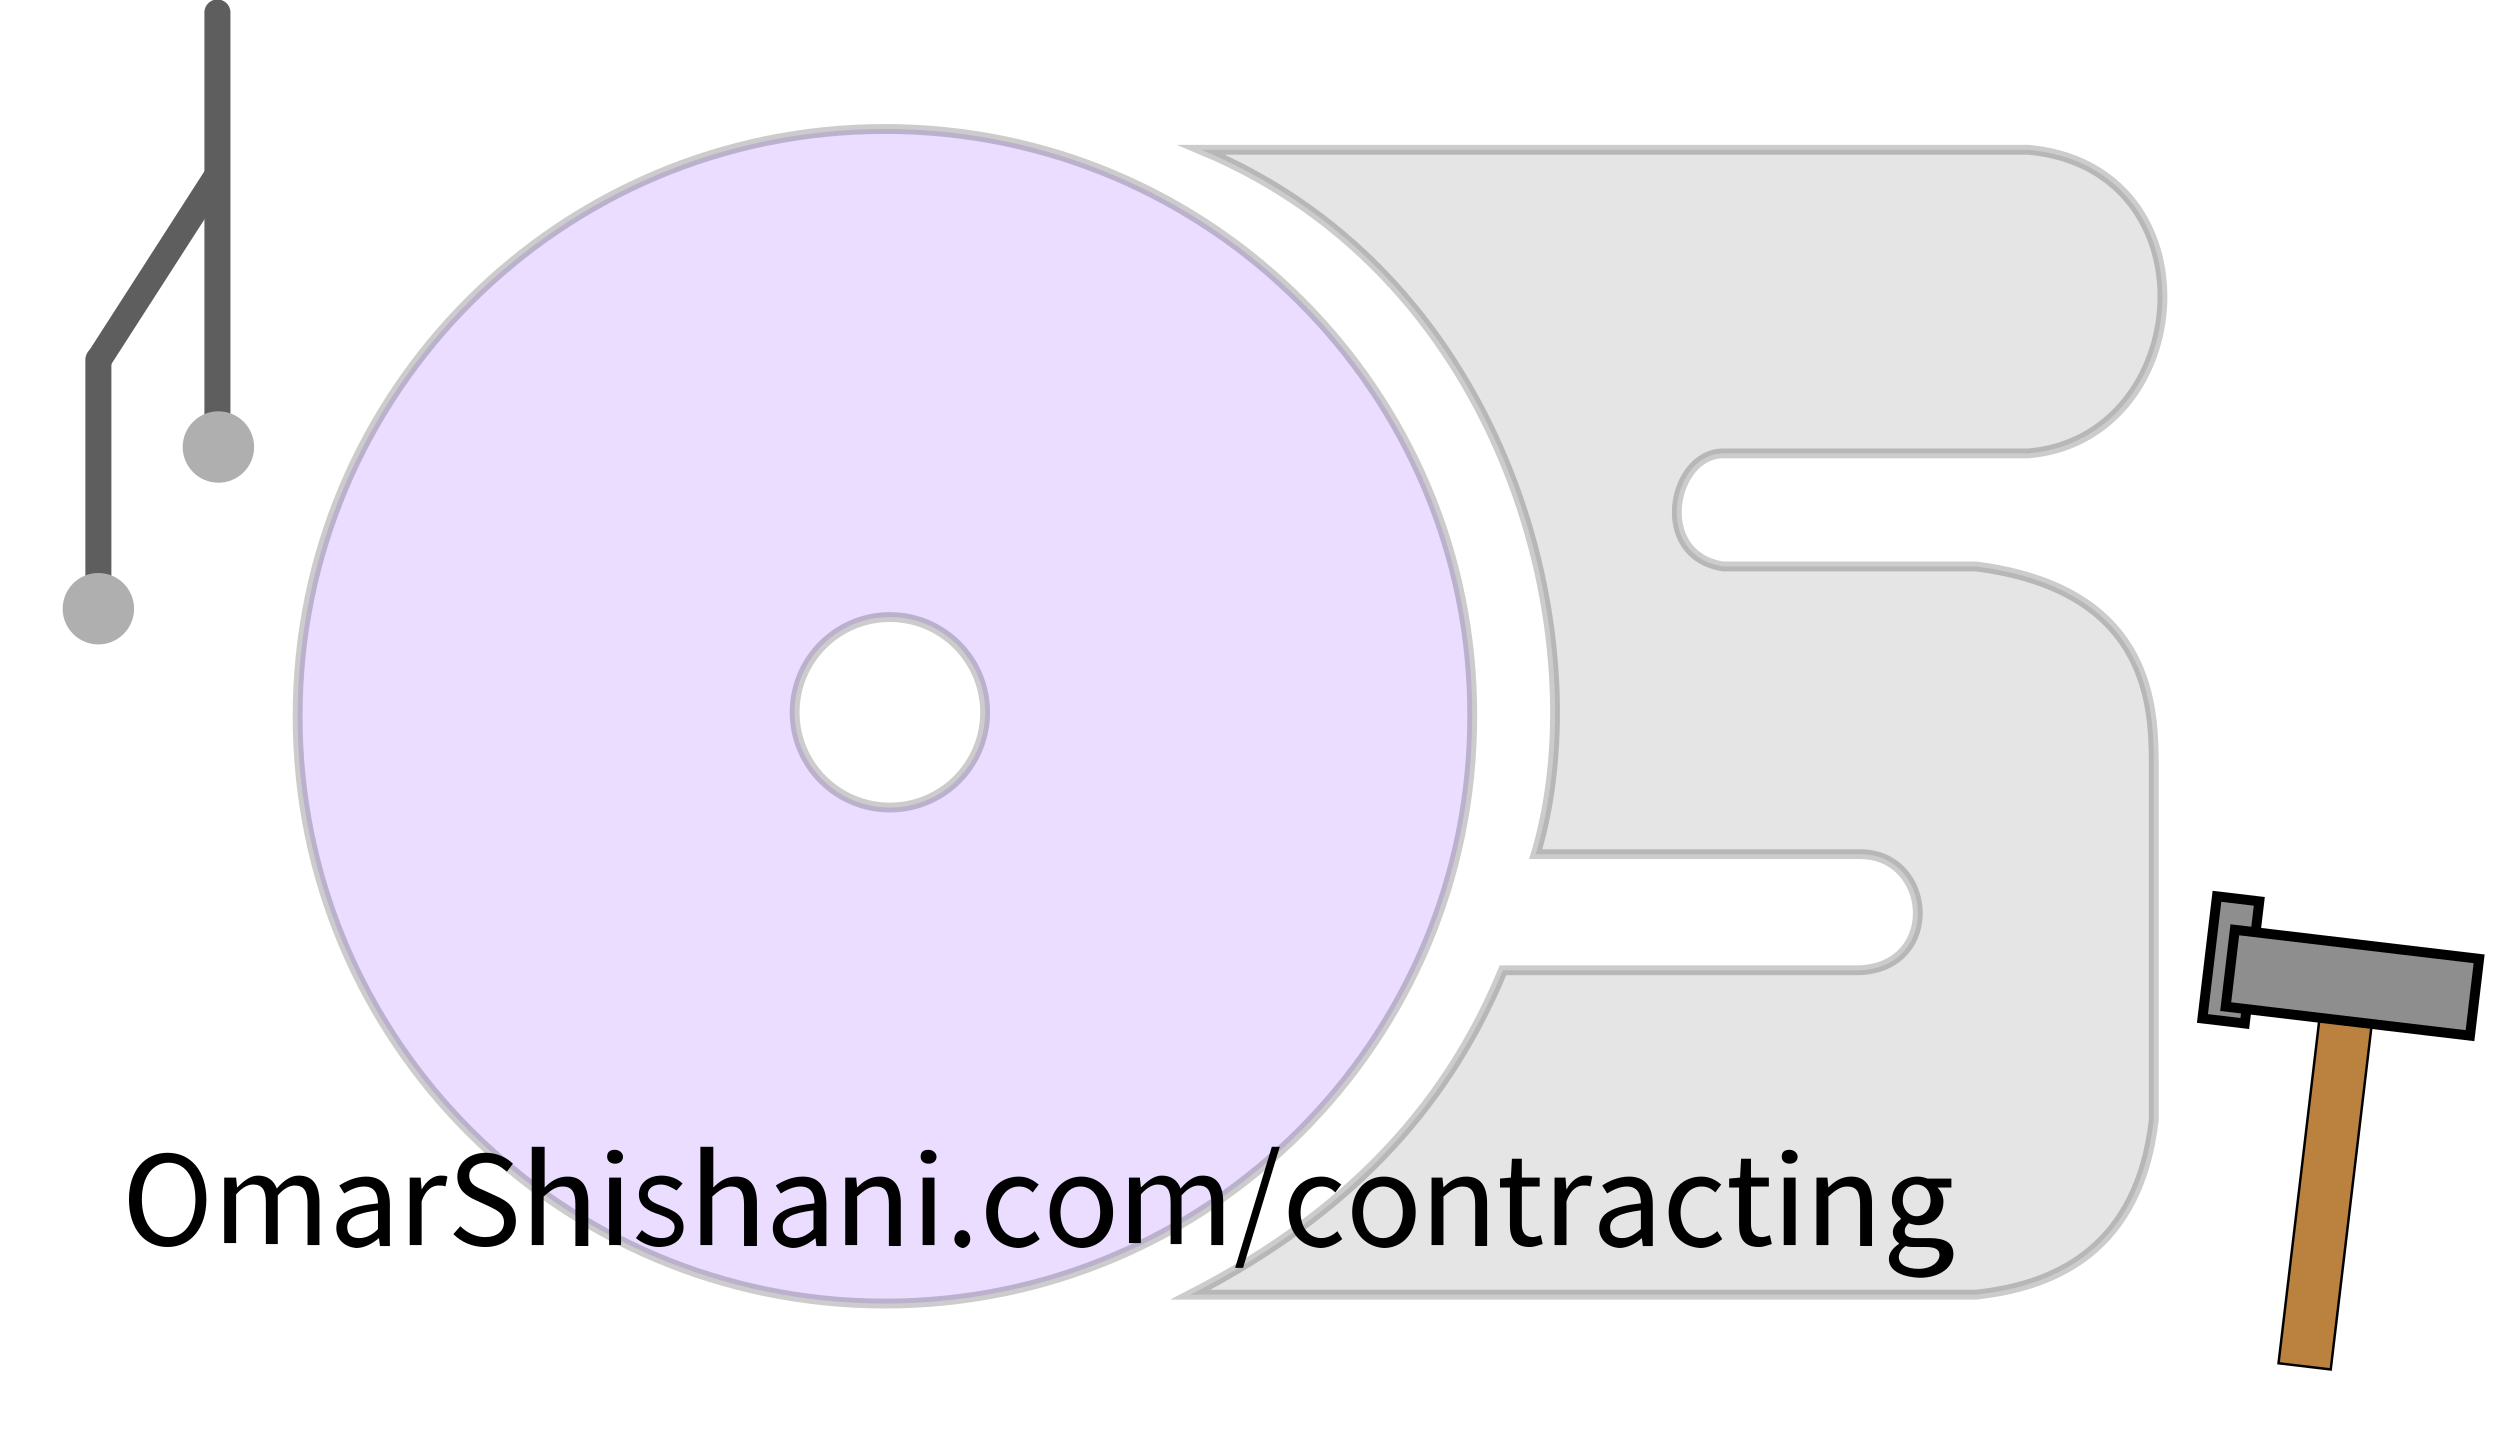 <?xml version="1.0" encoding="utf-8"?>
<!-- Generator: Adobe Illustrator 24.1.1, SVG Export Plug-In . SVG Version: 6.00 Build 0)  -->
<svg version="1.1"
	 id="svg821" inkscape:version="0.92.4 (5da689c313, 2019-01-14)" sodipodi:docname="business-card.svg" xmlns:cc="http://creativecommons.org/ns#" xmlns:dc="http://purl.org/dc/elements/1.1/" xmlns:inkscape="http://www.inkscape.org/namespaces/inkscape" xmlns:rdf="http://www.w3.org/1999/02/22-rdf-syntax-ns#" xmlns:sodipodi="http://sodipodi.sourceforge.net/DTD/sodipodi-0.dtd" xmlns:svg="http://www.w3.org/2000/svg"
	 xmlns="http://www.w3.org/2000/svg" xmlns:xlink="http://www.w3.org/1999/xlink" x="0px" y="0px" viewBox="0 0 252 144"
	 style="enable-background:new 0 0 252 144;" xml:space="preserve">
<style type="text/css">
	.st0{opacity:0.2;fill:#818181;stroke:#000000;stroke-width:0.994;stroke-miterlimit:11.339;}
	.st1{opacity:0.2;fill:#9955FF;stroke:#000000;stroke-width:0.994;stroke-linecap:round;stroke-miterlimit:11.339;}
	.st2{enable-background:new    ;}
	.st3{opacity:0.63;}
	.st4{fill:none;stroke:#000000;stroke-width:2.625;stroke-linecap:round;stroke-miterlimit:11.339;}
	.st5{fill:none;stroke:#000000;stroke-width:2.625;stroke-linecap:round;stroke-miterlimit:11.339;}
	.st6{fill:#808080;}
	.st7{fill:#BA823E;stroke:#000000;stroke-width:0.25;stroke-miterlimit:10;}
	.st8{fill:#8E8E8E;stroke:#000000;stroke-miterlimit:10;}
</style>
<sodipodi:namedview  bordercolor="#666666" borderopacity="1.0" id="base" inkscape:current-layer="layer1" inkscape:cx="183.2891" inkscape:cy="93.068427" inkscape:document-units="mm" inkscape:pageopacity="0.0" inkscape:pageshadow="2" inkscape:window-height="837" inkscape:window-maximized="1" inkscape:window-width="1600" inkscape:window-x="-8" inkscape:window-y="-8" inkscape:zoom="1.979899" pagecolor="#ffffff" showgrid="false" showguides="false" units="in">
	</sodipodi:namedview>
<g id="layer1" transform="translate(0,-246.2)" inkscape:groupmode="layer" inkscape:label="Layer 1">
	<path id="path1378" inkscape:connector-curvature="0" class="st0" d="M199.2,303.3c16.9,2.2,17.9,13.1,17.9,19.7v36.1
		c-1.5,12.9-9.7,16.7-17.9,17.6H120c17.1-8.8,26.3-20.1,31.5-32.7h36c8.2-0.4,7.3-11.7,0-11.7h-32.7c6.4-21.2-2.5-58-33.7-71h83.4
		c19,1.8,16.9,29.1,0,30.6h-30.8c-5.2,0-7.2,10.3,0,11.4H199.2z"/>
	<path id="path1380" inkscape:connector-curvature="0" class="st1" d="M89.2,259.2c-32.7,0-59.2,26.5-59.2,59.2
		c0,32.7,26.5,59.2,59.2,59.2c0,0,0,0,0,0c32.7,0,59.2-26.5,59.2-59.2C148.5,285.7,121.9,259.2,89.2,259.2L89.2,259.2z M89.7,308.4
		c5.3,0,9.6,4.3,9.6,9.6c0,5.3-4.3,9.6-9.6,9.6c-5.3,0-9.6-4.3-9.6-9.6l0,0C80.1,312.7,84.4,308.4,89.7,308.4L89.7,308.4z"/>
	<g>
		<g class="st2">
			<path d="M13,367.1c0-2.9,1.6-4.7,3.9-4.7s3.9,1.8,3.9,4.7c0,2.9-1.6,4.8-3.9,4.8S13,370.1,13,367.1z M19.7,367.1
				c0-2.3-1.1-3.7-2.7-3.7s-2.7,1.4-2.7,3.7s1.1,3.8,2.7,3.8S19.7,369.4,19.7,367.1z"/>
			<path d="M22.8,364.9h1l0.1,1h0c0.6-0.6,1.3-1.2,2.1-1.2c1,0,1.6,0.5,1.9,1.3c0.7-0.8,1.4-1.3,2.2-1.3c1.4,0,2.1,0.9,2.1,2.7v4.3
				H31v-4.2c0-1.3-0.4-1.8-1.3-1.8c-0.5,0-1.1,0.3-1.7,1v4.9h-1.2v-4.2c0-1.3-0.4-1.8-1.3-1.8c-0.5,0-1.1,0.3-1.7,1v4.9h-1.2V364.9z
				"/>
			<path d="M33.9,370c0-1.5,1.3-2.2,4.2-2.5c0-0.9-0.3-1.7-1.4-1.7c-0.8,0-1.5,0.4-2,0.7l-0.5-0.8c0.6-0.4,1.6-0.9,2.7-0.9
				c1.7,0,2.4,1.1,2.4,2.8v4.2h-1l-0.1-0.8h0c-0.6,0.5-1.4,1-2.3,1C34.8,371.9,33.9,371.2,33.9,370z M38.1,370.1v-1.9
				c-2.3,0.3-3.1,0.8-3.1,1.7c0,0.8,0.5,1.1,1.2,1.1C36.9,371,37.5,370.7,38.1,370.1z"/>
			<path d="M41.4,364.9h1l0.1,1.2h0c0.5-0.9,1.2-1.4,1.9-1.4c0.3,0,0.5,0,0.7,0.1l-0.2,1c-0.2-0.1-0.4-0.1-0.7-0.1
				c-0.6,0-1.3,0.4-1.7,1.6v4.4h-1.2V364.9z"/>
			<path d="M45.7,370.6l0.7-0.8c0.7,0.7,1.6,1.1,2.5,1.1c1.2,0,1.9-0.6,1.9-1.5c0-0.9-0.7-1.2-1.5-1.6l-1.3-0.6
				c-0.9-0.4-1.9-1-1.9-2.4c0-1.4,1.2-2.4,2.9-2.4c1.1,0,2.1,0.5,2.7,1.1l-0.6,0.8c-0.6-0.5-1.2-0.9-2.1-0.9c-1,0-1.7,0.5-1.7,1.3
				c0,0.9,0.8,1.2,1.5,1.5l1.3,0.6c1.1,0.5,1.9,1.1,1.9,2.5c0,1.5-1.2,2.6-3.1,2.6C47.6,371.9,46.5,371.4,45.7,370.6z"/>
			<path d="M53.7,361.8h1.2v2.7l0,1.4c0.6-0.6,1.3-1.1,2.3-1.1c1.4,0,2.1,0.9,2.1,2.7v4.3H58v-4.2c0-1.3-0.4-1.8-1.3-1.8
				c-0.7,0-1.2,0.4-1.9,1v4.9h-1.2V361.8z"/>
			<path d="M61.2,362.8c0-0.5,0.3-0.7,0.8-0.7c0.4,0,0.8,0.3,0.8,0.7c0,0.4-0.3,0.7-0.8,0.7C61.5,363.5,61.2,363.2,61.2,362.8z
				 M61.4,364.9h1.2v6.8h-1.2V364.9z"/>
			<path d="M64.1,371l0.6-0.8c0.6,0.5,1.2,0.8,2,0.8c0.9,0,1.3-0.5,1.3-1.1c0-0.7-0.8-1-1.6-1.3c-1-0.3-2-0.8-2-2
				c0-1.1,0.9-1.9,2.3-1.9c0.8,0,1.6,0.3,2.1,0.8l-0.6,0.7c-0.5-0.3-1-0.6-1.6-0.6c-0.9,0-1.3,0.5-1.3,1c0,0.6,0.7,0.9,1.5,1.2
				c1,0.4,2.1,0.8,2.1,2.1c0,1.1-0.9,2-2.5,2C65.6,371.9,64.7,371.5,64.1,371z"/>
			<path d="M70.7,361.8h1.2v2.7l0,1.4c0.6-0.6,1.3-1.1,2.3-1.1c1.4,0,2.1,0.9,2.1,2.7v4.3H75v-4.2c0-1.3-0.4-1.8-1.3-1.8
				c-0.7,0-1.2,0.4-1.9,1v4.9h-1.2V361.8z"/>
			<path d="M77.9,370c0-1.5,1.3-2.2,4.2-2.5c0-0.9-0.3-1.7-1.4-1.7c-0.8,0-1.5,0.4-2,0.7l-0.5-0.8c0.6-0.4,1.6-0.9,2.7-0.9
				c1.7,0,2.4,1.1,2.4,2.8v4.2h-1l-0.1-0.8h0c-0.6,0.5-1.4,1-2.3,1C78.7,371.9,77.9,371.2,77.9,370z M82,370.1v-1.9
				c-2.3,0.3-3.1,0.8-3.1,1.7c0,0.8,0.5,1.1,1.2,1.1C80.8,371,81.4,370.7,82,370.1z"/>
			<path d="M85.3,364.9h1l0.1,1h0c0.6-0.6,1.3-1.1,2.3-1.1c1.4,0,2.1,0.9,2.1,2.7v4.3h-1.2v-4.2c0-1.3-0.4-1.8-1.3-1.8
				c-0.7,0-1.2,0.4-1.9,1v4.9h-1.2V364.9z"/>
			<path d="M92.8,362.8c0-0.5,0.3-0.7,0.8-0.7c0.4,0,0.8,0.3,0.8,0.7c0,0.4-0.3,0.7-0.8,0.7C93.1,363.5,92.8,363.2,92.8,362.8z
				 M93,364.9h1.2v6.8H93V364.9z"/>
			<path d="M96.2,371.1c0-0.5,0.4-0.9,0.8-0.9c0.5,0,0.8,0.4,0.8,0.9c0,0.5-0.4,0.9-0.8,0.9C96.6,371.9,96.2,371.6,96.2,371.1z"/>
			<path d="M99.4,368.4c0-2.3,1.5-3.6,3.3-3.6c0.9,0,1.5,0.4,2,0.8l-0.6,0.8c-0.4-0.4-0.8-0.6-1.4-0.6c-1.2,0-2.1,1.1-2.1,2.6
				c0,1.6,0.9,2.6,2.1,2.6c0.6,0,1.2-0.3,1.6-0.7l0.5,0.8c-0.6,0.5-1.4,0.9-2.2,0.9C100.8,371.9,99.4,370.6,99.4,368.4z"/>
			<path d="M105.8,368.4c0-2.3,1.5-3.6,3.2-3.6c1.7,0,3.2,1.3,3.2,3.6c0,2.3-1.5,3.6-3.2,3.6C107.3,371.9,105.8,370.6,105.8,368.4z
				 M110.9,368.4c0-1.6-0.8-2.6-2-2.6c-1.2,0-2,1.1-2,2.6c0,1.6,0.8,2.6,2,2.6C110.1,371,110.9,369.9,110.9,368.4z"/>
			<path d="M113.9,364.9h1l0.1,1h0c0.6-0.6,1.3-1.2,2.1-1.2c1,0,1.6,0.5,1.9,1.3c0.7-0.8,1.4-1.3,2.2-1.3c1.4,0,2.1,0.9,2.1,2.7v4.3
				h-1.2v-4.2c0-1.3-0.4-1.8-1.3-1.8c-0.5,0-1.1,0.3-1.7,1v4.9H118v-4.2c0-1.3-0.4-1.8-1.3-1.8c-0.5,0-1.1,0.3-1.7,1v4.9h-1.2V364.9
				z"/>
			<path d="M128.2,361.8h0.8l-3.7,12.2h-0.8L128.2,361.8z"/>
			<path d="M129.9,368.4c0-2.3,1.5-3.6,3.3-3.6c0.9,0,1.5,0.4,2,0.8l-0.6,0.8c-0.4-0.4-0.8-0.6-1.4-0.6c-1.2,0-2.1,1.1-2.1,2.6
				c0,1.6,0.9,2.6,2.1,2.6c0.6,0,1.2-0.3,1.6-0.7l0.5,0.8c-0.6,0.5-1.4,0.9-2.2,0.9C131.3,371.9,129.9,370.6,129.9,368.4z"/>
			<path d="M136.3,368.4c0-2.3,1.5-3.6,3.2-3.6c1.7,0,3.2,1.3,3.2,3.6c0,2.3-1.5,3.6-3.2,3.6C137.8,371.9,136.3,370.6,136.3,368.4z
				 M141.4,368.4c0-1.6-0.8-2.6-2-2.6c-1.2,0-2,1.1-2,2.6c0,1.6,0.8,2.6,2,2.6C140.6,371,141.4,369.9,141.4,368.4z"/>
			<path d="M144.4,364.9h1l0.1,1h0c0.6-0.6,1.3-1.1,2.3-1.1c1.4,0,2.1,0.9,2.1,2.7v4.3h-1.2v-4.2c0-1.3-0.4-1.8-1.3-1.8
				c-0.7,0-1.2,0.4-1.9,1v4.9h-1.2V364.9z"/>
			<path d="M152.2,369.7v-3.8h-1V365l1.1-0.1l0.1-1.9h1v1.9h1.8v0.9h-1.8v3.8c0,0.8,0.3,1.3,1.1,1.3c0.2,0,0.6-0.1,0.8-0.2l0.2,0.9
				c-0.4,0.1-0.8,0.3-1.3,0.3C152.7,371.9,152.2,371,152.2,369.7z"/>
			<path d="M156.8,364.9h1l0.1,1.2h0c0.5-0.9,1.2-1.4,1.9-1.4c0.3,0,0.5,0,0.7,0.1l-0.2,1c-0.2-0.1-0.4-0.1-0.7-0.1
				c-0.6,0-1.3,0.4-1.7,1.6v4.4h-1.2V364.9z"/>
			<path d="M161.2,370c0-1.5,1.3-2.2,4.2-2.5c0-0.9-0.3-1.7-1.4-1.7c-0.8,0-1.5,0.4-2,0.7l-0.5-0.8c0.6-0.4,1.6-0.9,2.7-0.9
				c1.7,0,2.4,1.1,2.4,2.8v4.2h-1l-0.1-0.8h0c-0.6,0.5-1.4,1-2.3,1C162.1,371.9,161.2,371.2,161.2,370z M165.4,370.1v-1.9
				c-2.3,0.3-3.1,0.8-3.1,1.7c0,0.8,0.5,1.1,1.2,1.1C164.2,371,164.7,370.7,165.4,370.1z"/>
			<path d="M168.2,368.4c0-2.3,1.5-3.6,3.3-3.6c0.9,0,1.5,0.4,2,0.8l-0.6,0.8c-0.4-0.4-0.8-0.6-1.4-0.6c-1.2,0-2.1,1.1-2.1,2.6
				c0,1.6,0.9,2.6,2.1,2.6c0.6,0,1.2-0.3,1.6-0.7l0.5,0.8c-0.6,0.5-1.4,0.9-2.2,0.9C169.6,371.9,168.2,370.6,168.2,368.4z"/>
			<path d="M175.3,369.7v-3.8h-1V365l1.1-0.1l0.1-1.9h1v1.9h1.8v0.9h-1.8v3.8c0,0.8,0.3,1.3,1.1,1.3c0.2,0,0.6-0.1,0.8-0.2l0.2,0.9
				c-0.4,0.1-0.8,0.3-1.3,0.3C175.8,371.9,175.3,371,175.3,369.7z"/>
			<path d="M179.6,362.8c0-0.5,0.3-0.7,0.8-0.7c0.4,0,0.8,0.3,0.8,0.7c0,0.4-0.3,0.7-0.8,0.7C179.9,363.5,179.6,363.2,179.6,362.8z
				 M179.8,364.9h1.2v6.8h-1.2V364.9z"/>
			<path d="M183.2,364.9h1l0.1,1h0c0.6-0.6,1.3-1.1,2.3-1.1c1.4,0,2.1,0.9,2.1,2.7v4.3h-1.2v-4.2c0-1.3-0.4-1.8-1.3-1.8
				c-0.7,0-1.2,0.4-1.9,1v4.9h-1.2V364.9z"/>
			<path d="M190.4,373.1c0-0.6,0.4-1.1,1-1.5v-0.1c-0.3-0.2-0.6-0.6-0.6-1.1c0-0.6,0.4-1,0.8-1.3V369c-0.5-0.4-0.9-1-0.9-1.8
				c0-1.5,1.2-2.4,2.6-2.4c0.4,0,0.7,0.1,1,0.2h2.4v0.9h-1.4c0.3,0.3,0.6,0.8,0.6,1.4c0,1.5-1.1,2.4-2.5,2.4c-0.3,0-0.7-0.1-1-0.2
				c-0.2,0.2-0.4,0.4-0.4,0.8c0,0.4,0.3,0.7,1.2,0.7h1.3c1.6,0,2.4,0.5,2.4,1.6c0,1.3-1.3,2.4-3.4,2.4
				C191.5,374.9,190.4,374.2,190.4,373.1z M195.5,372.7c0-0.6-0.5-0.8-1.4-0.8H193c-0.3,0-0.6,0-0.9-0.1c-0.5,0.3-0.7,0.8-0.7,1.1
				c0,0.7,0.7,1.2,2,1.2C194.7,374.1,195.5,373.4,195.5,372.7z M194.6,367.2c0-1-0.6-1.6-1.4-1.6s-1.4,0.6-1.4,1.6
				c0,1,0.7,1.6,1.4,1.6S194.6,368.2,194.6,367.2z"/>
		</g>
	</g>
	<g id="g8474" transform="rotate(-90,14.687,304.971)" class="st3">
		<path id="path3915" inkscape:connector-curvature="0" class="st4" d="M72.2,312.2H30.3"/>
		<path id="path394" inkscape:connector-curvature="0" class="st5" d="M37.2,300.2H12.6"/>
		<path id="path411" inkscape:connector-curvature="0" class="st5" d="M37.3,300.3l18.2,11.7"/>
		<circle id="path3921" class="st6" cx="28.4" cy="312.3" r="3.6"/>
		<circle id="path3921-8" class="st6" cx="12.1" cy="300.2" r="3.6"/>
	</g>
</g>
<rect x="231.7" y="102.8" transform="matrix(0.993 0.118 -0.118 0.993 15.868 -26.858)" class="st7" width="5.3" height="35.1"/>
<rect x="222.7" y="90.6" transform="matrix(0.993 0.118 -0.118 0.993 13.018 -25.895)" class="st8" width="4.3" height="12.4"/>
<rect x="224.7" y="95.2" transform="matrix(0.993 0.118 -0.118 0.993 13.376 -27.324)" class="st8" width="24.8" height="7.8"/>
</svg>
